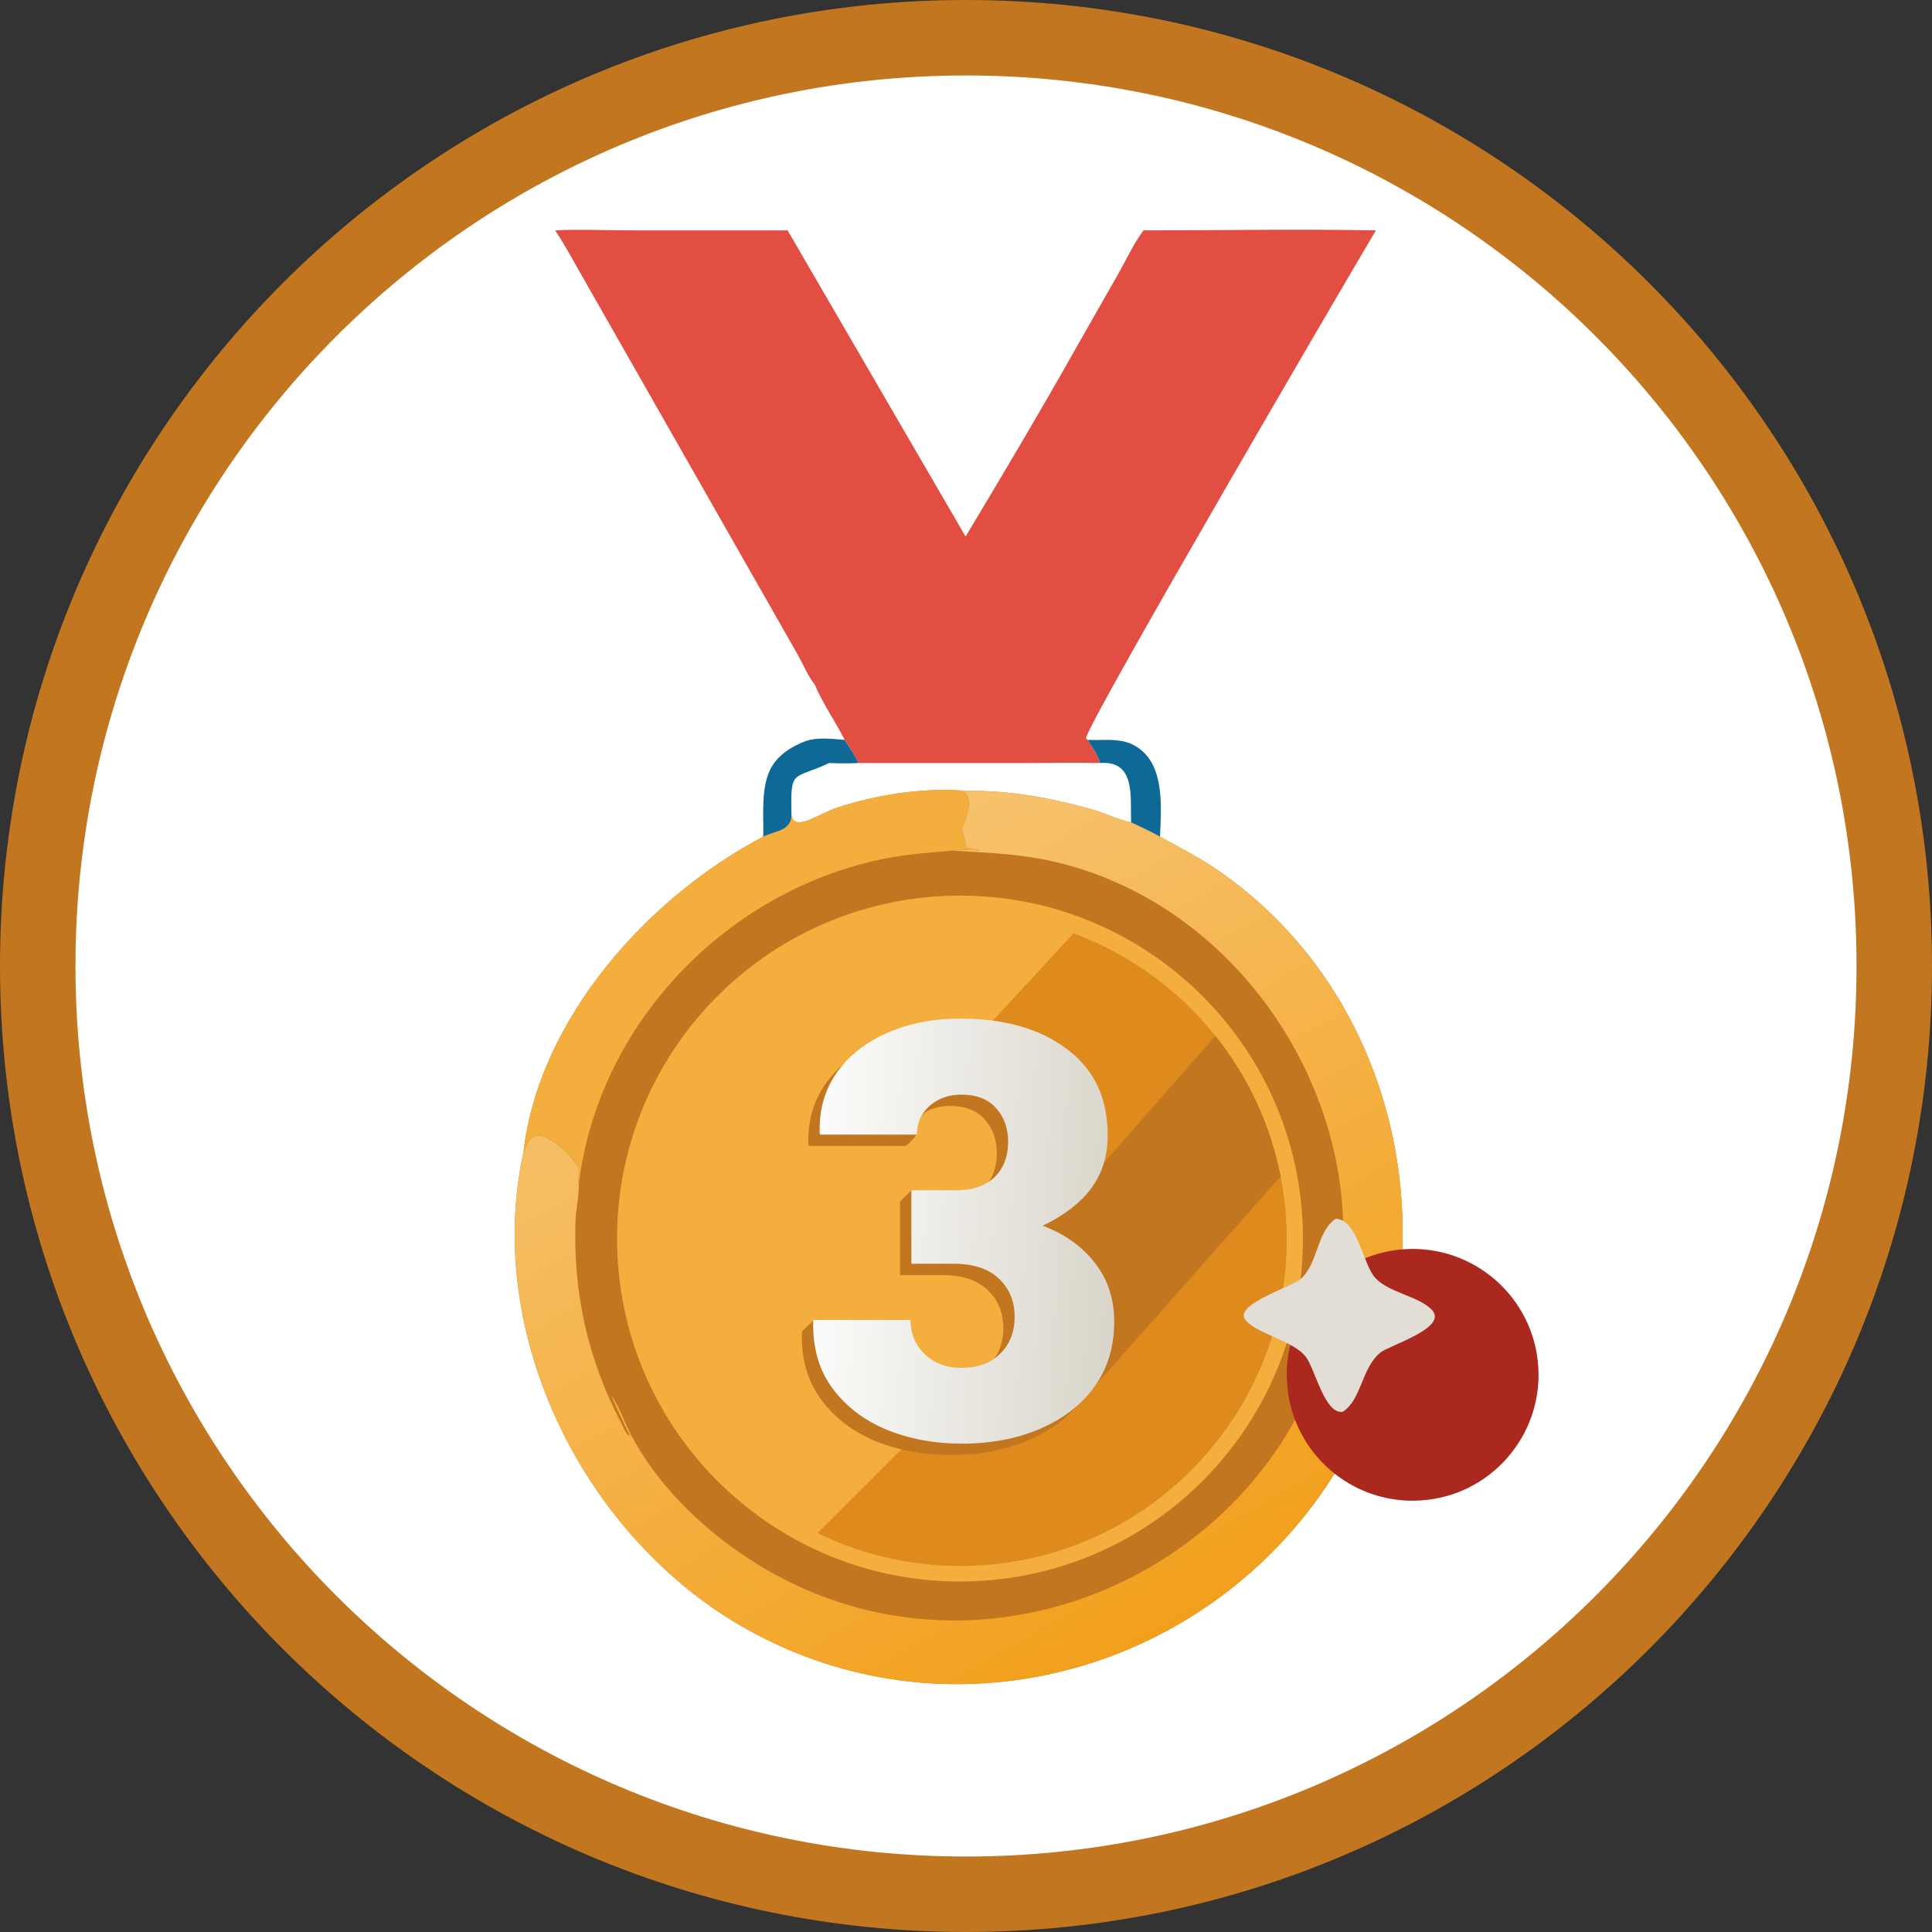 <svg width="512" height="512" viewBox="0 0 512 512" fill="none" xmlns="http://www.w3.org/2000/svg">
<rect x="0" y="0" width="512" height="512" fill="#333333" stroke="none"/>
<path d="M256 10C391.862 10 502 120.138 502 256C502 391.862 391.862 502 256 502C120.138 502 10 391.862 10 256C10 120.138 120.138 10 256 10Z" fill="white"/>
<path d="M256 10C391.862 10 502 120.138 502 256C502 391.862 391.862 502 256 502C120.138 502 10 391.862 10 256C10 120.138 120.138 10 256 10Z" stroke="#C2761F" stroke-width="20"/>
<path d="M209.747 215.909C210.35 220.707 217.069 215.605 221.753 214.066C232.083 210.671 243.962 208.781 254.842 209.5C267.932 209.548 276.695 211.052 289.29 214.472C292.175 215.256 297.33 217.56 299.745 217.925C302.34 219.103 304.92 220.341 307.417 221.717C312.767 224.671 318.17 227.422 323.2 230.925C377.14 268.48 387.097 346.662 348.062 398.705C313.207 445.175 249.438 460.44 198.166 431.9C155.049 407.9 128.04 354.007 138.747 305.235C142.817 269.88 171.851 237.692 202.267 221.717V217.925C202.441 219.168 202.313 220.465 202.267 221.717C205.509 220.108 209.741 220.216 209.747 215.909Z" fill="#C2761F"/>
<path d="M254.842 209.5C267.932 209.549 276.695 211.052 289.29 214.473C292.175 215.256 297.33 217.56 299.745 217.926C302.34 219.103 304.92 220.341 307.417 221.717C312.767 224.671 318.17 227.423 323.2 230.926C377.14 268.48 387.097 346.662 348.062 398.705C313.207 445.175 249.438 460.44 198.166 431.9C155.049 407.9 128.04 354.007 138.747 305.235C139.545 304.705 139.786 299.463 144.435 301.378C148.003 302.848 151.644 306.643 153.604 309.883C153.469 311.18 153.134 312.533 153.389 313.823C153.482 317.013 152.618 320.45 152.512 323.69C151.885 342.745 155.793 360.273 164.611 377.078C165.112 378.033 165.827 379.987 166.733 380.495L166.841 380.26C165.149 377.008 163.738 373.603 162.181 370.285L162.312 370.182C164.363 373.43 165.631 377.335 167.467 380.74C172.94 390.882 181.135 399.895 190.11 407.055C255.235 459.015 350.002 414.74 355.78 333.717C359.245 285.092 324.517 236.854 276.005 227.654C268.192 226.172 260.462 225.959 252.565 225.404C253.935 224.85 258.057 225.434 259.797 225.374C252.987 223.229 257.832 228.113 254.842 219.721C256.055 217.216 258.492 210.792 254.842 209.5Z" fill="url(#paint0_linear_21037_15111)"/>
<path d="M209.747 215.909C210.351 220.707 217.07 215.605 221.753 214.066C232.083 210.671 243.962 208.781 254.843 209.5C258.493 210.792 256.055 217.216 254.843 219.721C257.833 228.113 252.988 223.229 259.798 225.374C258.058 225.434 253.935 224.85 252.565 225.404C246.511 225.951 240.378 226.336 234.411 227.54C192.615 235.974 158.556 271.212 153.389 313.822C153.134 312.532 153.469 311.18 153.604 309.882C151.644 306.642 148.003 302.847 144.436 301.377C139.787 299.462 139.545 304.705 138.747 305.235C142.817 269.88 171.851 237.692 202.268 221.717V217.925C202.441 219.168 202.313 220.465 202.268 221.717C205.509 220.108 209.742 220.216 209.747 215.909Z" fill="#F4AE3E"/>
<path d="M250.987 237.412C301.085 235.522 343.252 274.56 345.225 324.655C347.197 374.75 308.23 416.98 258.137 419.035C207.928 421.095 165.576 382.017 163.6 331.805C161.623 281.592 200.771 239.305 250.987 237.412Z" fill="#F4AE3E"/>
<path d="M284.499 247.347C316.302 259.118 339.514 289.109 340.932 325.098C342.809 372.776 305.722 412.97 258.046 414.926C243.234 415.534 229.14 412.378 216.687 406.312L244 379L274 360L269 325.098L274 294.5L252 282.5L284.499 247.347Z" fill="#DE8A1C"/>
<path d="M322.098 274.527C330.593 285.15 336.65 297.84 339.378 311.777L286.001 372.001L268.5 335.5L322.098 274.527Z" fill="#C2761F"/>
<path d="M147.118 61.053C153.87 60.711 160.717 61.047 167.485 61.052L208.719 61.053L255.892 142.187C265.82 125.645 275.712 109.005 285.177 92.194L296.545 72.229C298.637 68.513 300.487 64.47 303.035 61.053C323.545 61.05 344.127 60.662 364.63 61.053C359.375 69.805 288.347 191.243 287.815 195.605C287.94 195.779 288.037 195.973 288.225 196.084C289.505 198.067 290.852 199.923 291.537 202.207C284.41 202.075 277.265 202.208 270.137 202.209L227.546 202.207C226.496 200.088 225.126 198.069 223.845 196.084C221.338 191.099 218.019 186.442 215.855 181.297C214.479 179.84 212.603 175.584 211.488 173.635L153.701 72.183C151.563 68.448 149.533 64.618 147.118 61.053Z" fill="#E24E42"/>
<path d="M223.845 196.084C225.126 198.069 226.496 200.088 227.546 202.207C224.913 202.346 222.377 202.311 219.745 202.207C210.057 206.786 209.487 203.493 209.747 215.909C209.741 220.216 205.509 220.109 202.267 221.717C202.313 220.466 202.441 219.169 202.267 217.926C202.141 207.43 202.526 200.654 213.551 196.373C216.804 195.311 220.5 195.81 223.845 196.084Z" fill="#0E6997"/>
<path d="M288.225 196.084C293.943 196.278 299.05 195.075 303.49 199.777C308.49 205.071 307.718 214.758 307.418 221.717C304.92 220.341 302.34 219.103 299.745 217.926C299.508 211.387 301.08 201.47 291.538 202.207C290.853 199.923 289.505 198.067 288.225 196.084Z" fill="#0E6997"/>
<path d="M251.827 385.579C244.658 385.579 238.041 384.351 231.975 381.895C225.96 379.388 221.172 375.729 217.613 370.916C214.054 366.104 212.349 360.213 212.5 353.245L212.575 352.794L215.5 350L238.292 352.794C238.292 355.1 238.843 357.23 239.946 359.186C241.049 361.09 242.603 362.619 244.608 363.772C246.664 364.925 249.07 365.502 251.827 365.502C256.138 365.502 259.547 364.249 262.054 361.742C264.61 359.236 265.889 355.977 265.889 351.967C265.889 347.856 264.51 344.497 261.753 341.891C258.996 339.234 254.985 337.905 249.722 337.905H238.517V318.43L241.5 315.5C244.458 315.5 255.913 317.903 257.918 316.851C259.973 315.748 261.527 314.244 262.58 312.339C263.633 310.384 264.159 308.128 264.159 305.571C264.159 301.962 263.081 298.979 260.926 296.623C258.82 294.267 255.787 293.089 251.827 293.089C249.571 293.089 247.541 293.54 245.736 294.442C243.982 295.345 243 297.5 243 300.5C242 302 241.5 302.5 240.021 303.691H214.38L214.229 303.24C214.029 297.225 215.508 291.936 218.666 287.374C221.874 282.812 226.336 279.278 232.051 276.771C237.765 274.215 244.257 272.937 251.526 272.937C263.257 272.937 272.681 275.644 279.8 281.058C286.968 286.422 290.553 294.016 290.553 303.842C290.553 309.306 289.099 313.993 286.191 317.903C283.334 321.763 279.048 325.072 273.333 327.829C279.098 329.985 283.685 333.243 287.094 337.604C290.553 341.966 292.282 347.179 292.282 353.245C292.282 359.912 290.528 365.677 287.018 370.54C283.509 375.353 278.697 379.062 272.581 381.669C266.515 384.276 259.597 385.579 251.827 385.579Z" fill="#C2761F"/>
<path d="M254.827 382.579C247.658 382.579 241.041 381.351 234.975 378.895C228.96 376.388 224.172 372.729 220.613 367.916C217.054 363.104 215.349 357.213 215.5 350.245L215.575 349.794H241.292C241.292 352.1 241.843 354.23 242.946 356.186C244.049 358.09 245.603 359.619 247.608 360.772C249.664 361.925 252.07 362.502 254.827 362.502C259.138 362.502 262.547 361.249 265.054 358.742C267.61 356.236 268.889 352.977 268.889 348.967C268.889 344.856 267.51 341.497 264.753 338.891C261.996 336.234 257.985 334.905 252.722 334.905H241.517V315.43H253.473C256.431 315.43 258.913 314.903 260.918 313.851C262.973 312.748 264.527 311.244 265.58 309.339C266.633 307.384 267.159 305.128 267.159 302.571C267.159 298.962 266.081 295.979 263.926 293.623C261.82 291.267 258.787 290.089 254.827 290.089C252.571 290.089 250.541 290.54 248.736 291.442C246.982 292.345 245.578 293.598 244.525 295.202C243.523 296.756 243.021 298.586 243.021 300.691H217.38L217.229 300.24C217.029 294.225 218.508 288.936 221.666 284.374C224.874 279.812 229.336 276.278 235.051 273.771C240.765 271.215 247.257 269.937 254.526 269.937C266.257 269.937 275.681 272.644 282.8 278.058C289.968 283.422 293.553 291.016 293.553 300.842C293.553 306.306 292.099 310.993 289.191 314.903C286.334 318.763 282.048 322.072 276.333 324.829C282.098 326.985 286.685 330.243 290.094 334.604C293.553 338.966 295.282 344.179 295.282 350.245C295.282 356.912 293.528 362.677 290.018 367.54C286.509 372.353 281.697 376.062 275.581 378.669C269.515 381.276 262.597 382.579 254.827 382.579Z" fill="url(#paint1_linear_21037_15111)"/>
<path d="M370.698 331.184C388.976 329.162 405.443 342.311 407.516 360.583C409.588 378.854 396.485 395.359 378.22 397.483C359.883 399.616 343.298 386.45 341.215 368.106C339.135 349.761 352.348 333.214 370.698 331.184Z" fill="#AA281E"/>
<path d="M353.949 323C359.469 322.996 361.117 334.167 363.987 338.069C367.257 342.516 376.012 343.366 379.502 347.181C383.814 351.895 368.279 356.467 365.847 358.429C360.789 362.507 360.904 370.804 355.877 374.12C351.139 375.019 348.462 362.756 346.089 359.611C342.832 355.291 332.469 353.318 329.919 349.6C327.219 345.664 342.382 340.939 344.597 339.025C349.404 334.871 348.849 326.473 353.949 323Z" fill="#E2DED5"/>
<defs>
<linearGradient id="paint0_linear_21037_15111" x1="312.657" y1="429.455" x2="204.616" y2="239.344" gradientUnits="userSpaceOnUse">
<stop stop-color="#F2A01C"/>
<stop offset="1" stop-color="#F7C26E"/>
</linearGradient>
<linearGradient id="paint1_linear_21037_15111" x1="300.287" y1="328.834" x2="208.391" y2="323.404" gradientUnits="userSpaceOnUse">
<stop stop-color="#D7D3C7"/>
<stop offset="1" stop-color="white"/>
</linearGradient>
</defs>
</svg>